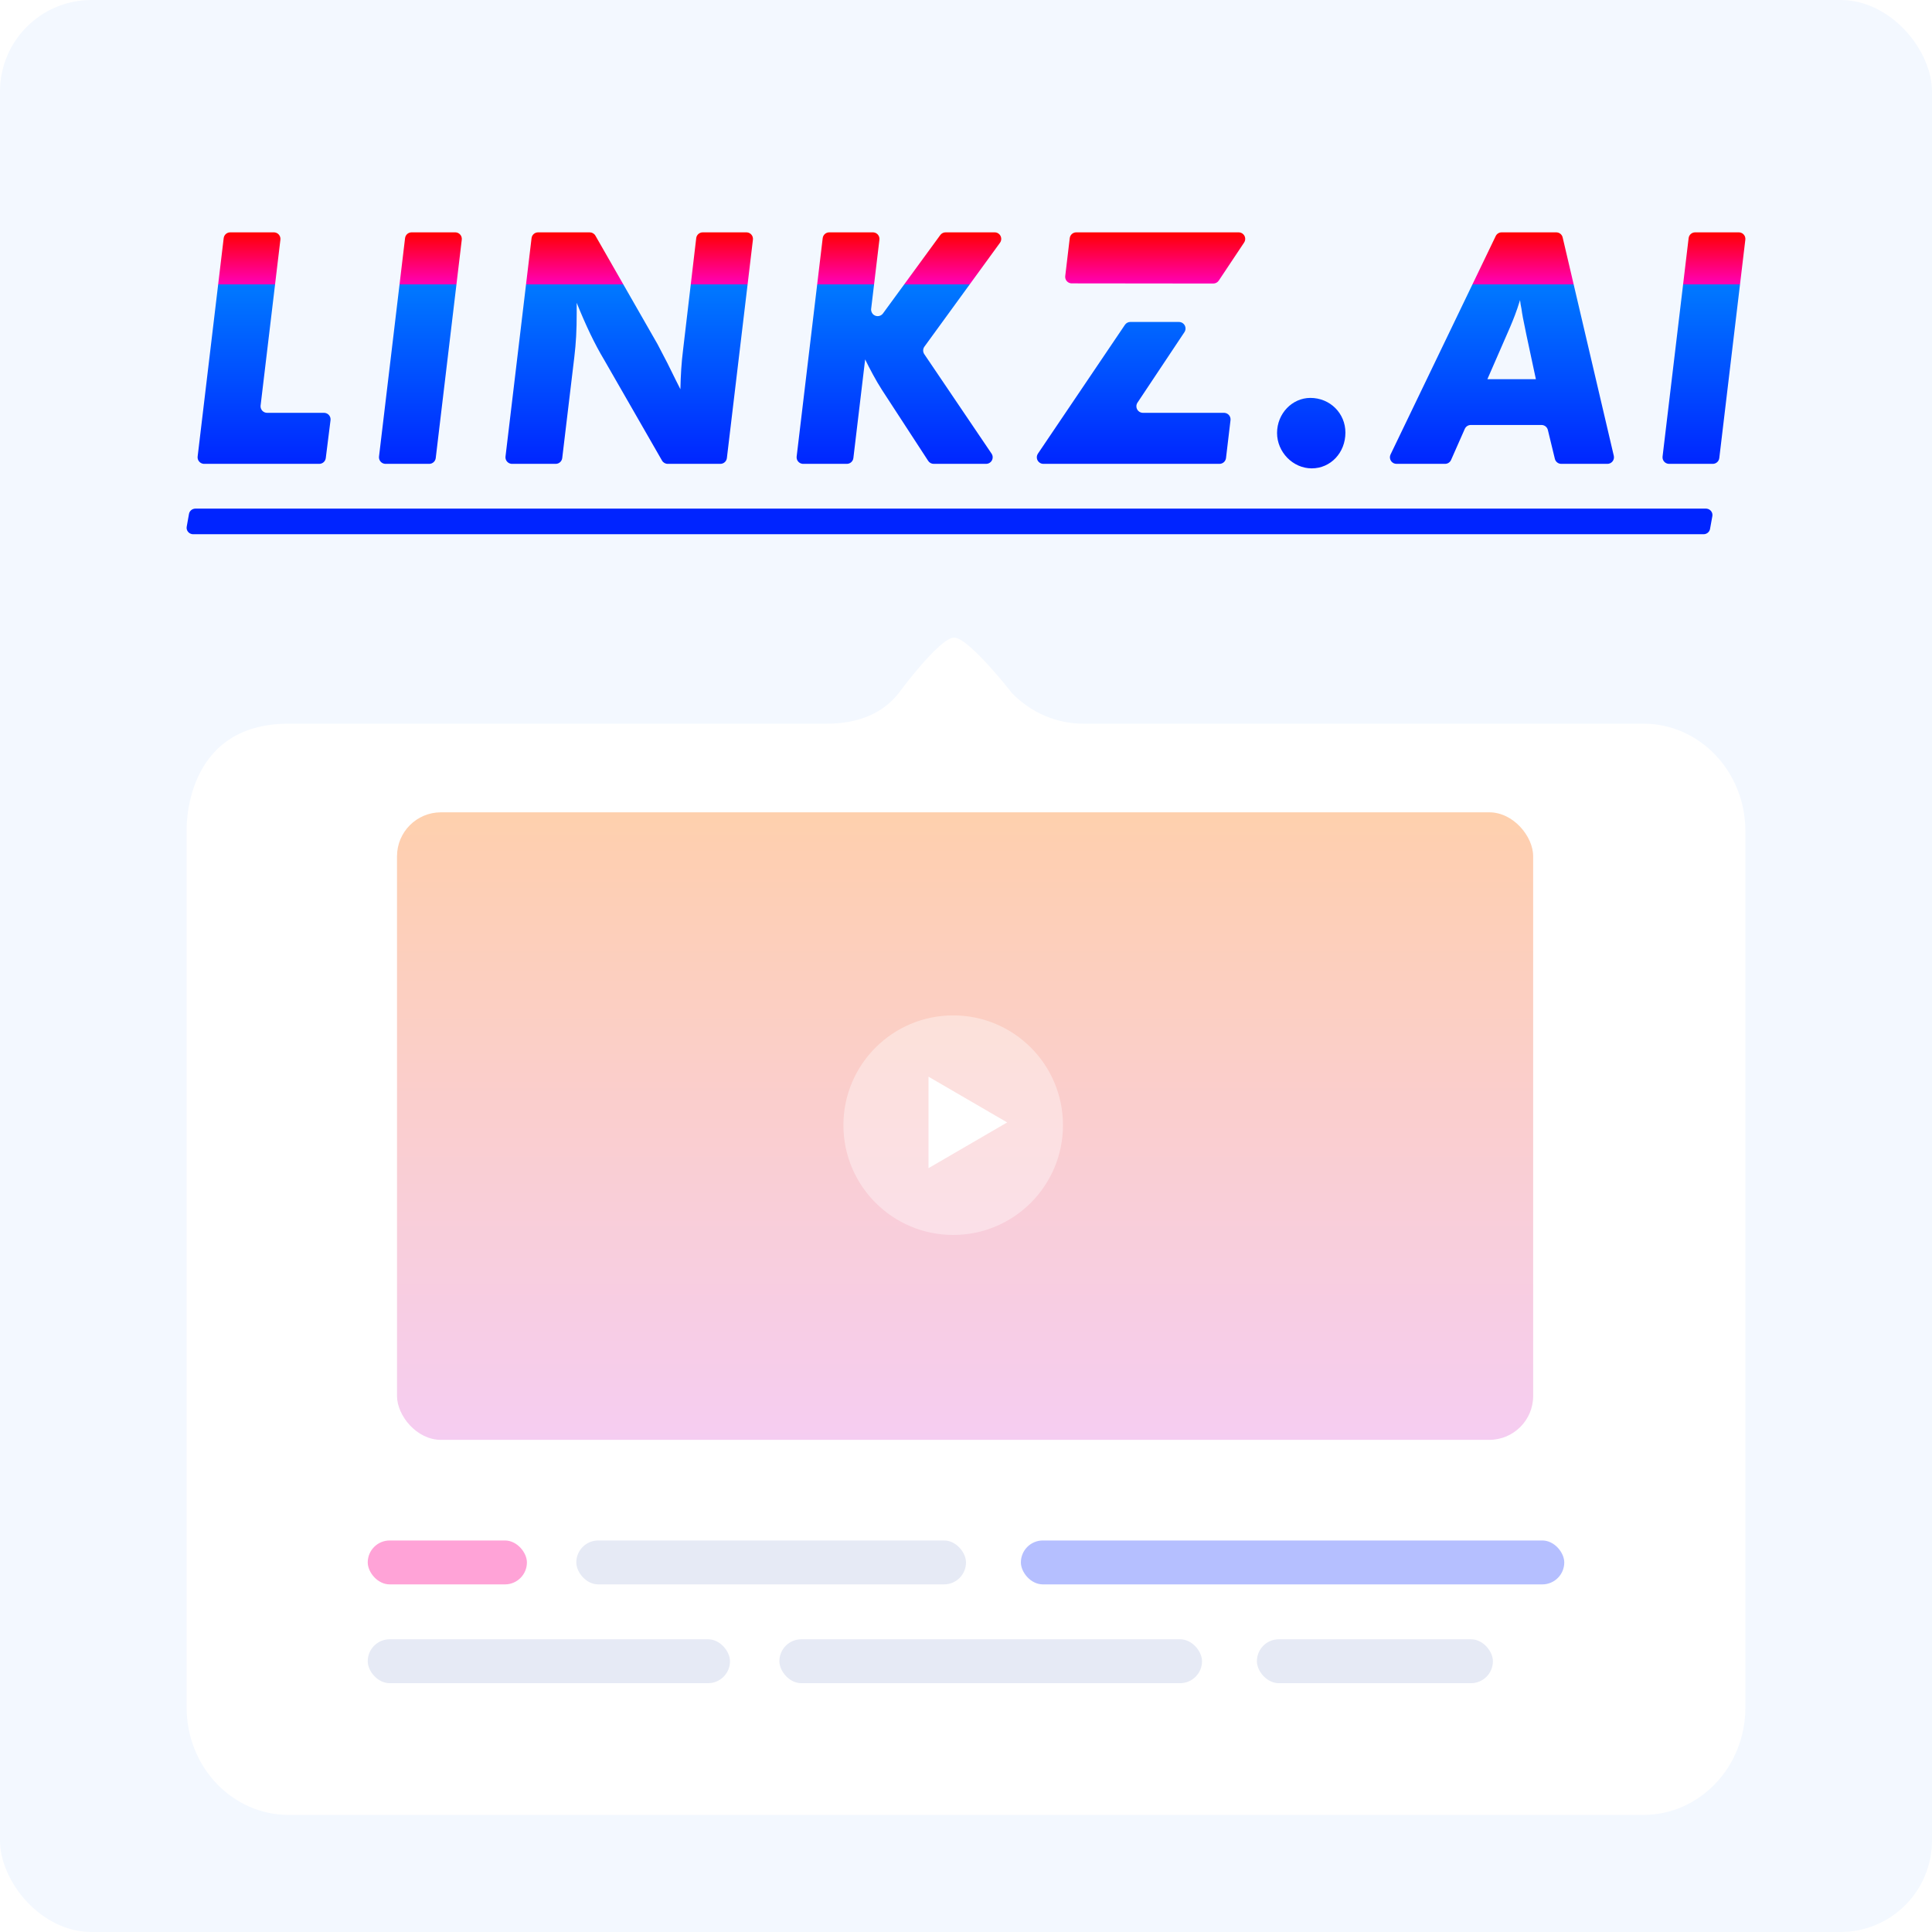 <svg width="1056" height="1056" viewBox="0 0 1056 1056" fill="none" xmlns="http://www.w3.org/2000/svg">
<g clip-path="url(#clip0_403_2)">
<rect width="1056" height="1056" fill="white"/>
<rect width="1056" height="1056" rx="50" fill="#F3F8FF"/>
<g filter="url(#filter0_d_403_2)">
<path d="M102.013 923.334C102.013 955.734 126.958 982 157.729 982L898.284 982C929.055 982 954 955.734 954 923.334L954 444.216C954 411.816 929.055 385.55 898.284 385.55H592.063C577.568 385.549 563.645 379.599 553.248 368.965C553.248 368.965 529.493 338.5 521.5 338.5C513.507 338.5 491.118 368.965 491.118 368.965C481.932 380.602 467.967 385.55 452.113 385.55H157.729C99.691 385.55 102.013 444.224 102.013 444.224C102.013 476.442 102.013 923.334 102.013 923.334Z" fill="white"/>
</g>
<rect x="217" y="444" width="621" height="343" rx="24" fill="url(#paint0_linear_403_2)" fill-opacity="0.7"/>
<circle cx="521" cy="615" r="60" fill="white" fill-opacity="0.373"/>
<path fill-rule="evenodd" clip-rule="evenodd" d="M550.5 613.5L507.5 638.5V588.5L550.5 613.5Z" fill="white"/>
<rect x="201" y="842" width="87" height="24" rx="12" fill="#FFA3D7"/>
<rect x="315" y="842" width="213" height="24" rx="12" fill="#E6EAF5"/>
<rect x="558" y="842" width="297" height="24" rx="12" fill="#B5BFFF"/>
<rect x="201" y="896" width="198" height="24" rx="12" fill="#E6EAF5"/>
<rect x="426" y="896" width="231" height="24" rx="12" fill="#E6EAF5"/>
<rect x="687" y="896" width="129" height="24" rx="12" fill="#E6EAF5"/>
<path fill-rule="evenodd" clip-rule="evenodd" d="M180.66 229.676L178.062 250.396C177.837 252.189 176.31 253.534 174.501 253.534H111.589C111.447 253.534 111.305 253.525 111.165 253.509C109.197 253.275 107.791 251.492 108.026 249.527L122.262 130.16C122.477 128.357 124.008 127 125.826 127H149.701C149.843 127 149.984 127.008 150.125 127.025C152.093 127.259 153.499 129.042 153.264 131.008L142.442 221.639C142.425 221.78 142.417 221.922 142.417 222.064C142.417 224.043 144.024 225.647 146.006 225.647H177.099C177.248 225.647 177.397 225.656 177.545 225.675C179.511 225.921 180.906 227.712 180.66 229.676ZM252.402 131.007L238.166 250.374C237.951 252.177 236.42 253.534 234.602 253.534H210.727C210.585 253.534 210.443 253.525 210.302 253.509C208.334 253.275 206.929 251.492 207.163 249.527L221.4 130.16C221.615 128.357 223.146 127 224.964 127H248.839C248.981 127 249.122 127.008 249.263 127.025C251.231 127.259 252.637 129.042 252.402 131.007ZM307.306 250.376L313.921 195.104C314.841 187.326 315.21 180.687 315.21 171.201V165.51C320.363 178.221 324.964 187.896 330.301 196.812L361.843 251.733C362.482 252.847 363.67 253.534 364.956 253.534H393.738C395.556 253.534 397.087 252.177 397.301 250.374L411.538 131.007C411.773 129.042 410.367 127.259 408.399 127.025C408.258 127.008 408.117 127 407.975 127H384.104C382.285 127 380.753 128.36 380.54 130.165L373.367 191.121C372.447 198.519 372.079 204.779 371.895 212.747L369.509 208.017L369.496 207.992L364.734 198.363L364.721 198.339L364.713 198.321L364.7 198.296L359.413 188.148C359.391 188.106 359.368 188.065 359.345 188.024L325.445 128.805C324.806 127.689 323.617 127 322.329 127H294.102C292.285 127 290.754 128.357 290.539 130.16L276.302 249.527C276.068 251.492 277.473 253.275 279.441 253.509C279.582 253.525 279.724 253.534 279.866 253.534H303.742C305.56 253.534 307.09 252.177 307.306 250.376ZM472.873 196.432L466.44 250.374C466.225 252.177 464.695 253.534 462.877 253.534H439.002C438.86 253.534 438.718 253.525 438.577 253.509C436.609 253.275 435.204 251.492 435.438 249.527L449.675 130.16C449.89 128.357 451.421 127 453.238 127H477.112C477.255 127 477.397 127.008 477.538 127.025C479.506 127.26 480.911 129.043 480.676 131.008L476.157 168.79C476.003 170.076 476.556 171.345 477.604 172.109C479.205 173.276 481.45 172.926 482.619 171.327L513.944 128.471C514.619 127.547 515.697 127 516.842 127H543.68C544.438 127 545.176 127.24 545.79 127.684C547.393 128.848 547.748 131.089 546.583 132.69L505.27 189.469C504.383 190.688 504.355 192.332 505.2 193.581L541.974 247.945C542.374 248.537 542.588 249.236 542.588 249.95C542.588 251.93 540.982 253.534 539 253.534H510.34C509.126 253.534 507.994 252.921 507.332 251.904L482.075 213.126C478.762 208.004 475.266 201.365 472.873 196.432ZM670.113 250.373L672.575 229.652C672.808 227.687 671.402 225.905 669.434 225.672C669.294 225.655 669.152 225.647 669.011 225.647H624.718C622.736 225.647 621.13 224.043 621.13 222.064C621.13 221.358 621.338 220.667 621.73 220.079L647.391 181.551C648.489 179.904 648.041 177.679 646.391 176.583C645.802 176.193 645.112 175.984 644.405 175.984L617.841 175.968C616.647 175.968 615.531 176.56 614.864 177.548L567.318 247.947C566.21 249.588 566.644 251.815 568.287 252.921C568.88 253.321 569.578 253.534 570.293 253.534H666.55C668.368 253.534 669.899 252.176 670.113 250.373ZM680.017 132.568L666.158 153.375C665.492 154.375 664.369 154.975 663.166 154.974L585.8 154.891C585.66 154.891 585.52 154.883 585.381 154.866C583.413 154.633 582.007 152.851 582.241 150.886L584.702 130.161C584.917 128.358 586.448 127 588.266 127H677.029C677.736 127 678.427 127.209 679.016 127.6C680.666 128.696 681.114 130.92 680.017 132.568ZM716.975 256C727.282 256 735.38 247.463 735.38 236.46C735.38 225.837 726.914 217.49 716.239 217.49C706.301 217.49 698.019 226.026 698.019 236.65C698.019 247.084 706.669 256 716.975 256ZM800.63 234.424L793.132 251.397C792.558 252.696 791.27 253.534 789.849 253.534H763.295C762.756 253.534 762.225 253.413 761.74 253.18C759.953 252.323 759.202 250.182 760.06 248.398L817.528 129.031C818.126 127.789 819.383 127 820.763 127H850.628C852.295 127 853.743 128.146 854.122 129.767L882.075 249.135C882.138 249.402 882.169 249.676 882.169 249.95C882.169 251.93 880.562 253.534 878.581 253.534H853.353C851.696 253.534 850.255 252.402 849.865 250.794L846.041 235.027C845.651 233.419 844.21 232.287 842.553 232.287H803.913C802.491 232.287 801.204 233.125 800.63 234.424ZM839.487 207.246H812.985L825.315 178.979C827.156 174.616 828.812 170.632 830.837 163.993C830.988 165.703 831.262 167.031 831.458 167.977L831.507 168.218C831.531 168.334 831.553 168.443 831.573 168.546C832.125 172.34 832.309 173.478 834.334 183.153L839.487 207.246ZM953.974 131.007L939.738 250.374C939.523 252.177 937.992 253.534 936.174 253.534H912.299C912.157 253.534 912.015 253.525 911.875 253.509C909.906 253.275 908.501 251.492 908.735 249.527L922.972 130.16C923.187 128.357 924.718 127 926.536 127H950.411C950.553 127 950.695 127.008 950.835 127.025C952.803 127.259 954.209 129.042 953.974 131.007Z" fill="url(#paint1_linear_403_2)"/>
<path d="M103.299 280.901L102.053 287.901C101.715 289.806 103.021 291.618 104.972 291.948C105.175 291.983 105.38 292 105.586 292H931.146C932.886 292 934.374 290.781 934.677 289.109L935.945 282.109C936.289 280.206 934.988 278.39 933.039 278.053C932.833 278.018 932.624 278 932.414 278H106.831C105.087 278 103.597 279.224 103.299 280.901Z" fill="#0024FF"/>
</g>
<defs>
<filter id="filter0_d_403_2" x="42" y="288.5" width="972" height="763.5" filterUnits="userSpaceOnUse" color-interpolation-filters="sRGB">
<feFlood flood-opacity="0" result="BackgroundImageFix"/>
<feColorMatrix in="SourceAlpha" type="matrix" values="0 0 0 0 0 0 0 0 0 0 0 0 0 0 0 0 0 0 127 0" result="hardAlpha"/>
<feOffset dy="10"/>
<feGaussianBlur stdDeviation="30"/>
<feColorMatrix type="matrix" values="0 0 0 0 0 0 0 0 0 0 0 0 0 0 0 0 0 0 0.153 0"/>
<feBlend mode="normal" in2="BackgroundImageFix" result="effect1_dropShadow_403_2"/>
<feBlend mode="normal" in="SourceGraphic" in2="effect1_dropShadow_403_2" result="shape"/>
</filter>
<linearGradient id="paint0_linear_403_2" x1="838" y1="787" x2="838" y2="444" gradientUnits="userSpaceOnUse">
<stop stop-color="#F2B8EC"/>
<stop offset="1" stop-color="#FFBC8B"/>
</linearGradient>
<linearGradient id="paint1_linear_403_2" x1="954" y1="256" x2="954" y2="127" gradientUnits="userSpaceOnUse">
<stop stop-color="#0024FF"/>
<stop offset="0.78" stop-color="#0079FF"/>
<stop offset="0.78" stop-color="#FF00B7"/>
<stop offset="1" stop-color="#FF0000"/>
</linearGradient>
<clipPath id="clip0_403_2">
<rect width="1056" height="1056" fill="white"/>
</clipPath>
</defs>
</svg>
